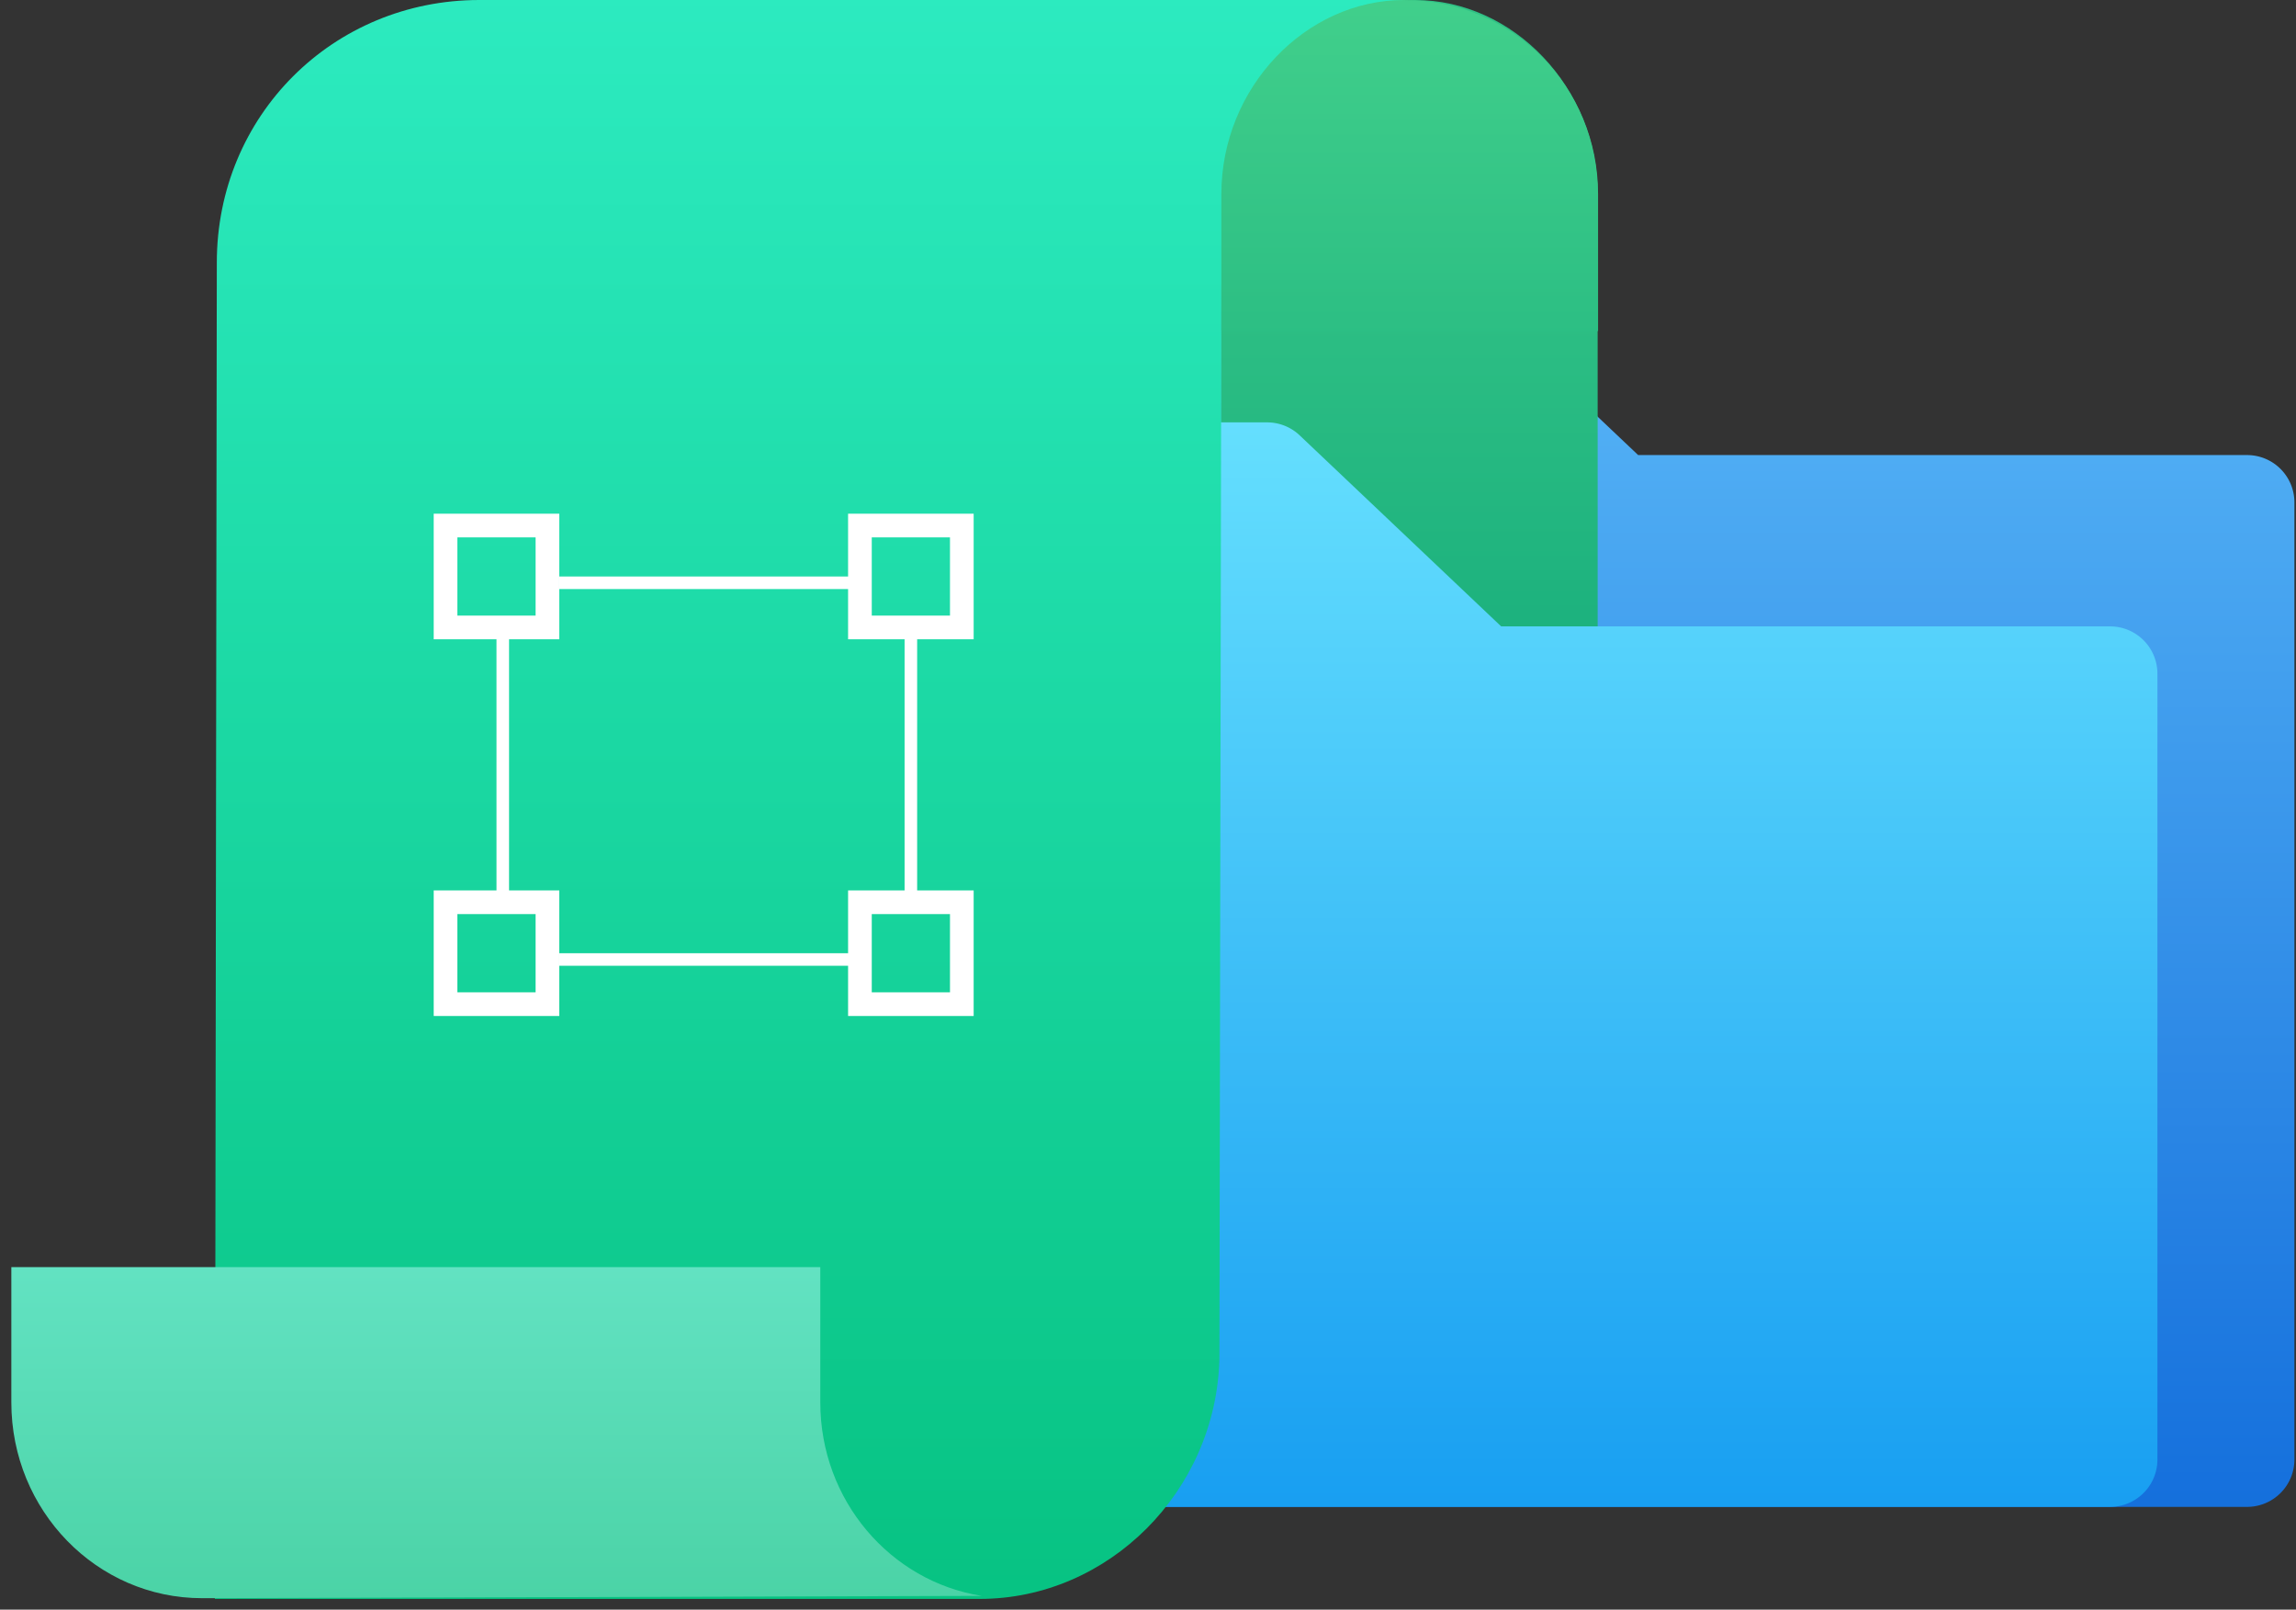 <svg width="194" height="136" viewBox="0 0 194 136" xmlns="http://www.w3.org/2000/svg"><rect x="0" y="0" width="194" height="136" fill="#333333" stroke="none"/><title>pic</title><defs><linearGradient x1="73.206%" y1="129.954%" x2="73.206%" y2="-26.84%" id="a"><stop stop-color="#005AD4" offset="0%"/><stop stop-color="#6CCBFF" offset="100%"/></linearGradient><linearGradient x1="63.939%" y1="34.426%" x2="63.939%" y2="126.178%" id="b"><stop stop-color="#30C185" offset="0%"/><stop stop-color="#0EA678" offset="100%"/></linearGradient><linearGradient x1="58.095%" y1="128.273%" x2="58.095%" y2="-15.378%" id="c"><stop stop-color="#038DEE" offset="0%"/><stop stop-color="#6DE6FF" offset="97.515%"/></linearGradient><linearGradient x1="50%" y1="-21.466%" x2="50%" y2="119.298%" id="d"><stop stop-color="#34F3CC" offset="0%"/><stop stop-color="#0B7" offset="100%"/></linearGradient><linearGradient x1="19.631%" y1="-192.458%" x2="19.631%" y2="220.591%" id="e"><stop stop-color="#8FFFF7" offset="0%"/><stop stop-color="#2FC185" offset="100%"/></linearGradient><linearGradient x1="50%" y1="-136.148%" x2="50%" y2="246.988%" id="f"><stop stop-color="#5DE696" offset="0%"/><stop stop-color="#0EA678" offset="100%"/></linearGradient></defs><g fill="none" fill-rule="evenodd"><path d="M15.962 21.22H63.09a4 4 0 0 1 2.751 1.097L82.866 38.45h51.45a4 4 0 0 1 4 4v80.87a4 4 0 0 1-4 4H15.962a4 4 0 0 1-4-4v-98.1a4 4 0 0 1 4-4z" fill="url(#a)" transform="translate(55.55)"/><path d="M79.444 60.943h-31.83V16.397C47.614 7.407 54.74 0 64.011 0c8.308 0 15.433 7.407 15.433 16.397v44.546z" fill="url(#b)" transform="translate(55.55)"/><path d="M4.387 35.688h47.129a4 4 0 0 1 2.752 1.097l17.023 16.14h51.45a4 4 0 0 1 4 4v66.394a4 4 0 0 1-4 4H4.388a4 4 0 0 1-4-4V39.688a4 4 0 0 1 4-4z" fill="url(#c)" transform="translate(55.55)"/><path d="M16.397 0h78.128c12.378 0 22.184 9.781 22.184 22.184l.164 112.913H52.25c-10.87 0-19.96-9.081-20.255-20.255l-.164-90.729H16.397V0z" fill="url(#d)" transform="matrix(-1 0 0 1 135.029 0)"/><path d="M52.085 134.84c7.722-1.226 13.634-8.078 13.634-16.347v-11.43h68.352v11.43c0 9.136-7.216 16.542-16.117 16.542l-65.869-.195z" fill="url(#e)" transform="matrix(-1 0 0 1 135.029 0)"/><path d="M31.83 27.972H0V16.397C0 7.407 7.125 0 16.397 0 24.704 0 31.83 7.407 31.83 16.397v11.575z" fill="url(#f)" transform="matrix(-1 0 0 1 135.029 0)"/><g><path stroke="#FFF" stroke-width="2" d="M37.646 44.404h8.61v8.61h-8.61zm35.013 0h8.61v8.61h-8.61zm-35.013 31.83h8.61v8.61h-8.61z"/><path fill="#FFF" d="M47.256 80.54H72.72v1.06H47.256zm30.238-28.117v23.342h-1.061V52.423zm-34.482.531v23.342h-1.061V52.954zm4.244-4.244H72.72v1.06H47.256z"/><path stroke="#FFF" stroke-width="2" d="M72.659 76.234h8.61v8.61h-8.61z"/></g></g></svg>